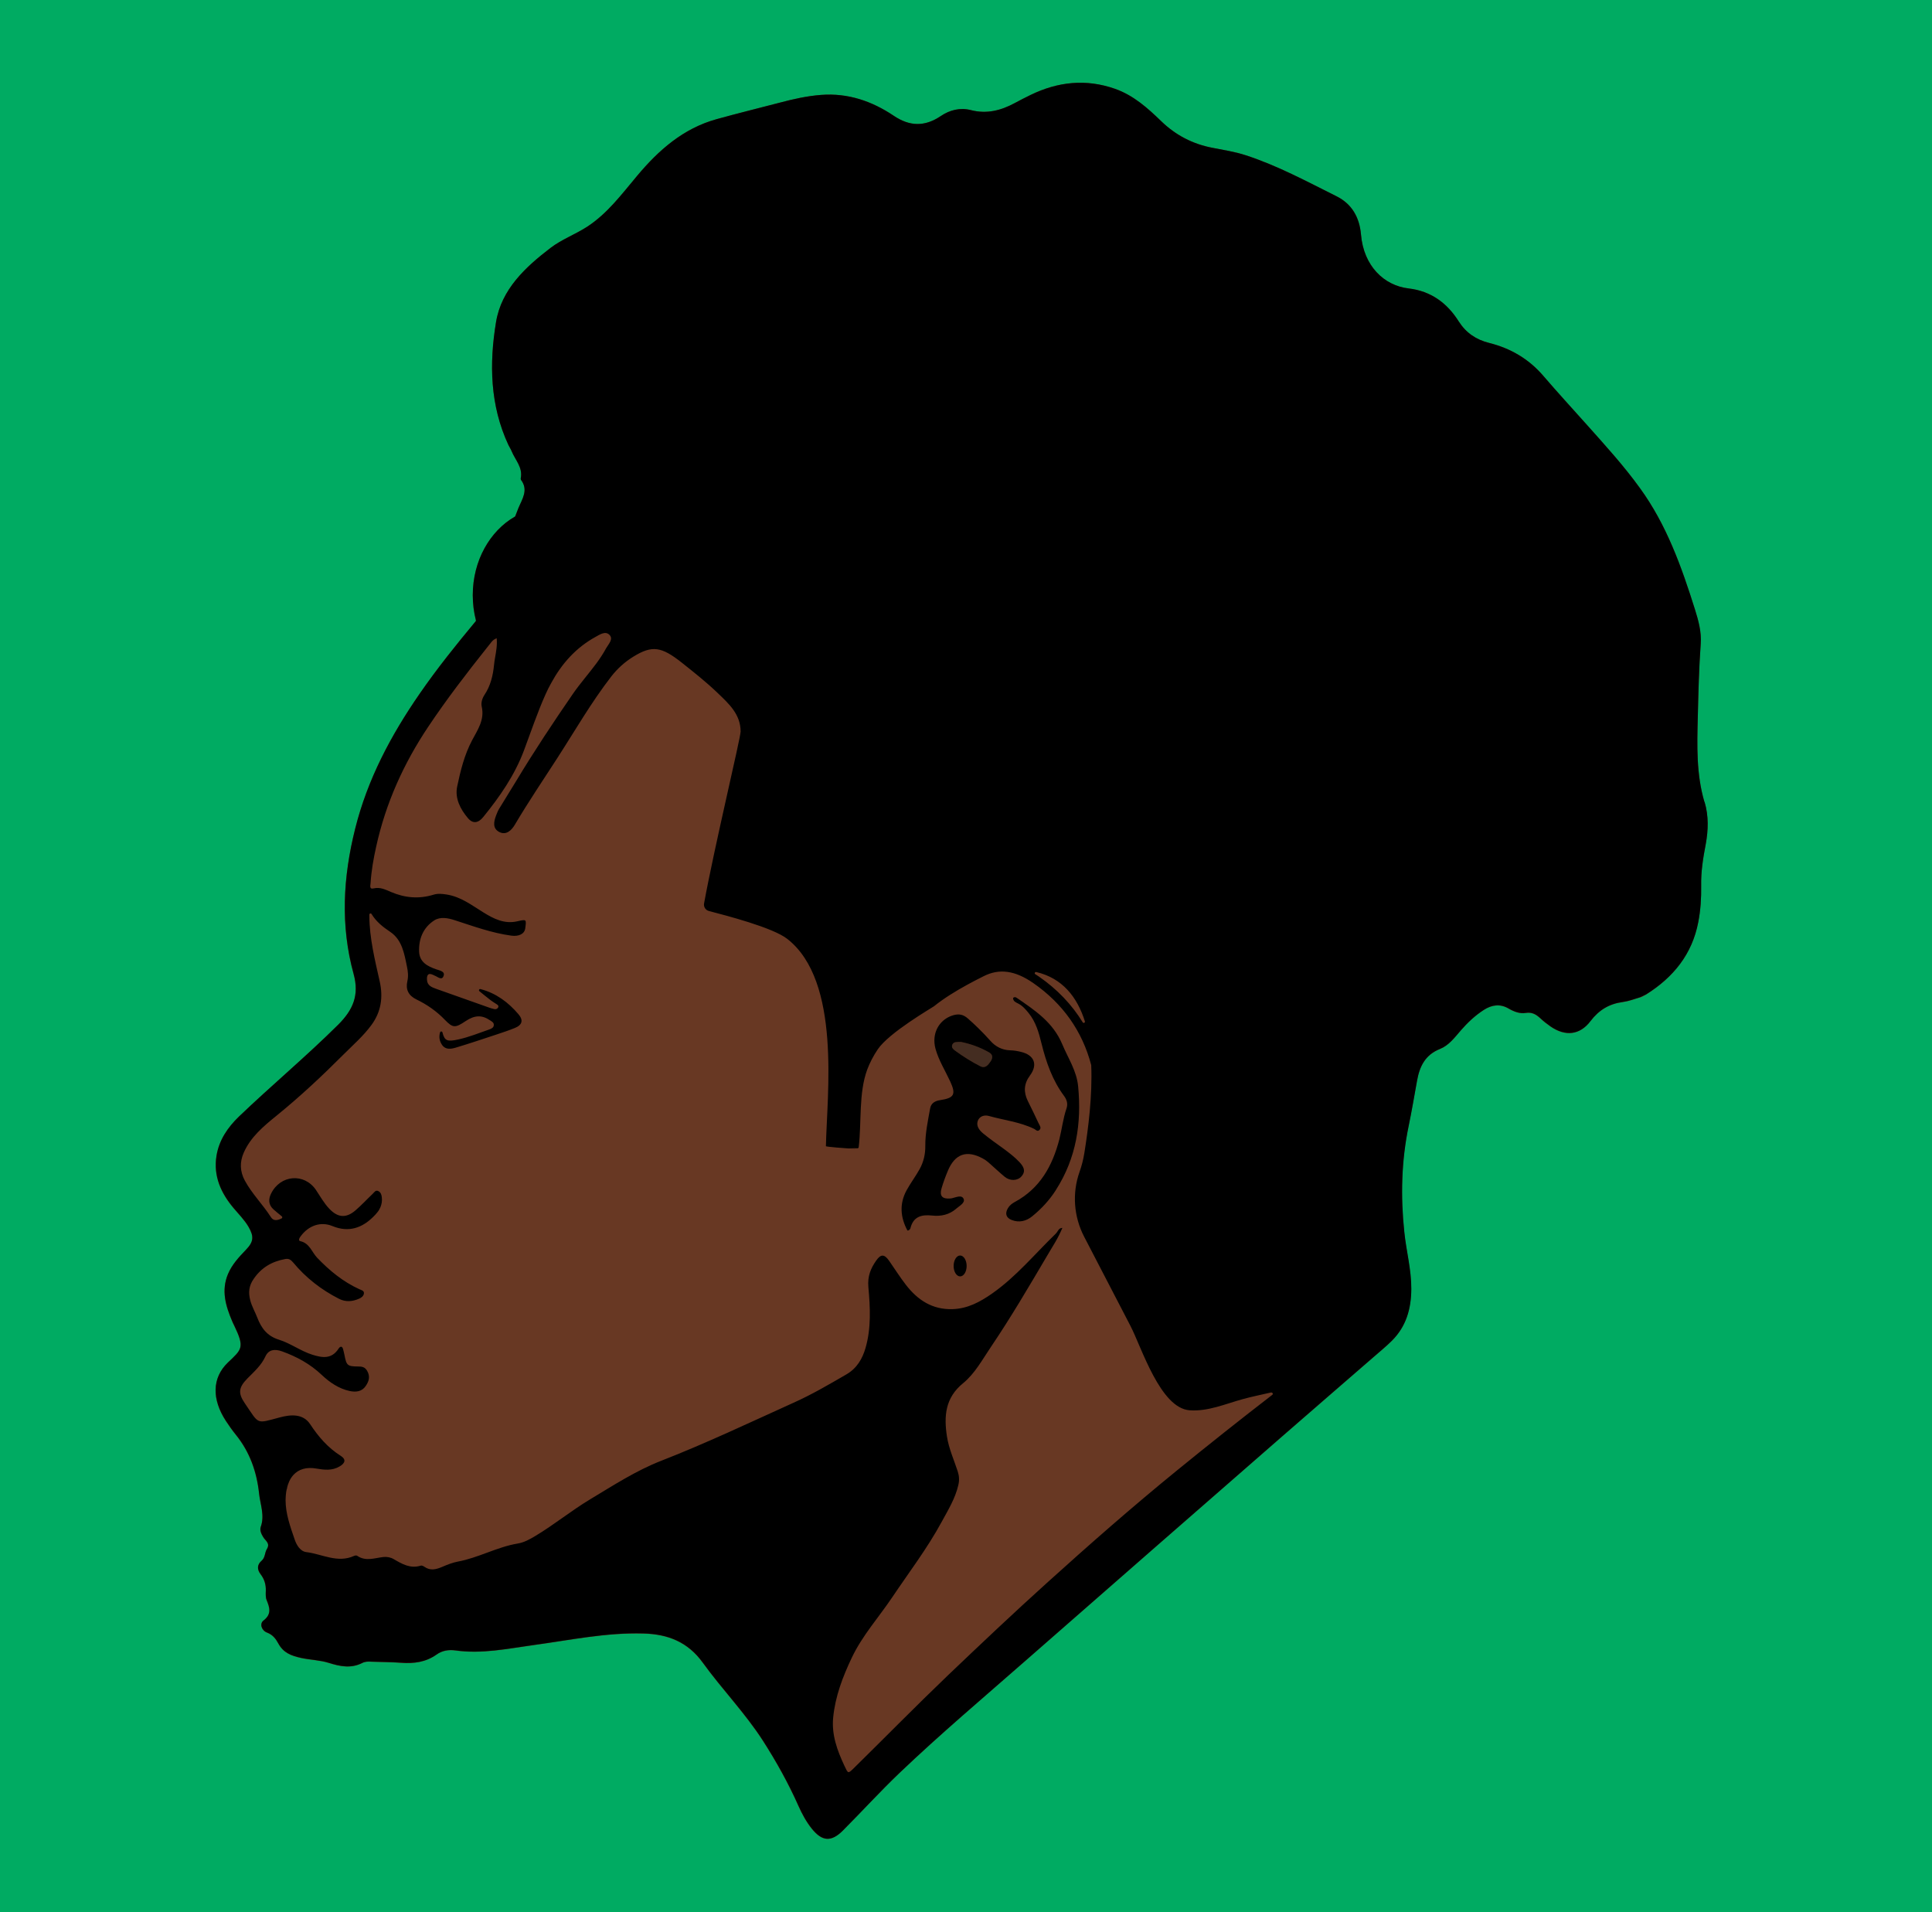 <?xml version="1.0" encoding="UTF-8"?><svg id="b" xmlns="http://www.w3.org/2000/svg" viewBox="0 0 510.38 505.07"><g id="c"><rect width="510.38" height="505.07" style="fill:#00ab62;"/></g><g id="d"><g id="e"><path d="m130.95,173.79c-.77-.85-1.46-1.77-2.08-2.75.31-.39.62-.77.92-1.16.33-.41.64-.85,1.31-1.16.1-.05.21-.08.31-.13h0c.15,1.8-.18,3.52-.46,5.19Z"/><path d="m450.26,211.84c-2.16-7.35-1.95-14.9-1.75-22.46.15-6.45.31-12.9.77-19.32.23-3.11-.59-6.11-1.52-9.07-3.55-11.28-7.5-22.38-14.54-32.06-4.26-5.91-9.17-11.28-14-16.7-3.83-4.29-7.73-8.53-11.48-12.9-3.85-4.5-8.66-7.32-14.34-8.74-3.44-.85-6.11-2.67-8.02-5.65-3.08-4.91-7.37-8.04-13.23-8.74-6.5-.75-11.92-5.91-12.62-14.29-.39-4.47-2.39-8.04-6.47-10.07-7.84-3.91-15.57-8.09-23.95-10.82-2.88-.95-5.86-1.39-8.84-1.98-5.22-1-9.69-3.34-13.49-7.01-3.6-3.49-7.32-6.83-12.2-8.56-7.68-2.7-15.11-1.9-22.35,1.62-1.41.69-2.83,1.41-4.21,2.16-3.62,1.95-7.37,2.9-11.48,1.85-2.9-.75-5.65-.05-8.04,1.57-4.21,2.83-8.17,2.75-12.38-.08-5.76-3.88-12.13-6.06-19.19-5.52-3.7.28-7.3,1.08-10.87,2.03-5.58,1.46-11.18,2.83-16.73,4.37-8.84,2.44-15.36,8.2-21.09,15.06-4.01,4.78-7.76,9.84-13.05,13.31-3.16,2.06-6.81,3.39-9.76,5.65-6.65,5.09-12.95,10.92-14.39,19.58-1.82,11-1.59,22.02,3.26,32.45.26.57.62,1.05.85,1.64.95,2.34,3.01,4.32,2.42,7.17-.03.13,0,.31.05.41,2.06,2.72.31,5.09-.69,7.53-.28.72-.57,1.44-.85,2.16-6.63,3.8-11.2,11.69-11.2,20.81,0,2.36.31,4.65.87,6.78-5.22,6.24-10.3,12.59-14.93,19.3-7.58,10.97-13.75,22.56-17.01,35.61-3.21,12.8-3.93,25.62-.41,38.41,1.52,5.55-.13,9.43-4.06,13.36-8.48,8.43-17.65,16.06-26.26,24.31-2.95,2.85-5.24,6.19-5.91,10.35-.85,5.34,1.16,9.81,4.52,13.8,1.36,1.62,2.88,3.13,3.96,4.98,1.46,2.54,1.34,3.93-.72,6.06-1.85,1.93-3.67,3.88-4.73,6.4-1.8,4.32-.62,8.35,1.08,12.36.15.39.33.75.51,1.1,2.9,6.01,2.11,6.37-1.62,9.92-4.21,4.03-4.24,9.71-.51,15.42.82,1.26,1.7,2.49,2.65,3.67,3.65,4.52,5.5,9.76,6.11,15.47.31,2.93,1.54,5.81.44,8.84-.31.87.15,1.88.67,2.72.57.95,1.9,1.59.95,3.13-.59.95-.41,2.26-1.41,3.11-1.21,1.03-1.18,2.29-.28,3.49,1.03,1.34,1.46,2.75,1.41,4.42-.03.82-.08,1.72.21,2.44.82,2.03,1.39,3.73-.85,5.45-1.03.8-.54,2.59.98,3.16,1.49.57,2.29,1.62,2.98,2.9,1.31,2.39,3.26,3.19,6.04,3.8,2.42.51,4.96.57,7.22,1.28,3.11.98,5.94,1.54,8.92.03.77-.39,1.59-.39,2.42-.33,2.59.08,5.22.1,7.81.28,3.39.26,6.55-.15,9.4-2.18,1.46-1.05,3.19-1.31,4.93-1.08,6.99,1,13.82-.46,20.68-1.41,9.63-1.31,19.19-3.34,29.01-3.06,6.5.18,11.74,2.24,15.7,7.73,5.09,7.04,11.2,13.31,15.93,20.68,3.52,5.5,6.68,11.18,9.33,17.14.95,2.13,2.06,4.19,3.52,6.01,2.72,3.39,5.14,3.57,8.2.51,5.04-5.06,9.84-10.33,15-15.26,10.84-10.33,22.25-19.96,33.5-29.83,22.53-19.76,45.12-39.46,67.7-59.17,7.94-6.94,15.96-13.82,23.92-20.76,1.64-1.44,3.37-2.83,4.91-4.37,3.78-3.75,5.11-8.43,5.14-13.67.03-5.11-1.34-10.05-1.85-15.08-1-9.4-.77-18.76,1.16-28.03.82-3.96,1.49-7.94,2.21-11.92.67-3.78,2.16-6.83,6.04-8.38,2.34-.92,3.88-3.01,5.5-4.88,1.8-2.08,3.8-3.96,6.11-5.45,2.13-1.36,4.32-1.67,6.58-.33,1.39.8,2.9,1.39,4.5,1.13,1.62-.26,2.72.39,3.83,1.41.85.8,1.77,1.52,2.72,2.18,3.85,2.65,7.71,2.31,10.53-1.41,2.24-2.95,4.93-4.57,8.53-5.06,1.75-.23,3.42-.92,5.11-1.39.36-.21.75-.41,1.1-.62,7.14-4.5,12.1-10.59,13.75-19.06.62-3.19.82-6.4.77-9.63-.08-3.73.51-7.35,1.21-11,.67-3.73.8-7.45-.31-11.2h0Z" style="fill:#683823;"/><path d="m261.68,280.42c-.64.92-1.39,1.9-2.67,1.26-2.36-1.21-4.62-2.62-6.78-4.21-.51-.39-.95-.85-.62-1.57.39-.77,1.16-.62,2.21-.67,2.39.46,5.01,1.36,7.45,2.75,1.1.62,1.05,1.52.41,2.44h0Z" style="fill:#442d21;"/><path d="m274.47,296.94c-.95-2.06-1.95-4.09-2.95-6.11-1.16-2.36-1.05-4.55.57-6.73,2.13-2.88,1.16-5.4-2.39-6.24-.92-.23-1.88-.39-2.83-.41-2.13-.05-3.91-1-5.22-2.49-1.05-1.18-2.13-2.31-3.24-3.39h0c-.87-.87-1.8-1.7-2.72-2.52-1.18-1.05-2.31-1.28-3.75-.9-2.88.8-4.75,3.11-5.06,5.91-.1.95-.03,1.98.26,3.01.85,3.06,2.57,5.76,3.88,8.61,1.57,3.39,1.08,4.37-2.65,4.93-1.39.21-2.39.8-2.65,2.16-.59,3.29-1.31,6.58-1.28,9.94.03,2.16-.46,4.24-1.49,6.11-1.05,1.9-2.39,3.67-3.44,5.58-1.95,3.57-1.67,7.14.21,10.66.26-.05.33-.03.39-.08.13-.15.33-.31.39-.49.75-3.13,2.93-3.7,5.76-3.39,2.31.26,4.55-.23,6.35-1.82.82-.72,2.42-1.54,1.95-2.59-.51-1.16-2.03-.39-3.13-.15-.13.03-.28.03-.41.05-2.11.18-2.88-.69-2.29-2.67.46-1.57,1.03-3.13,1.67-4.65,1.88-4.47,4.96-5.55,9.2-3.26.54.28,1.05.64,1.52,1.05,1.44,1.26,2.83,2.59,4.29,3.8,1.41,1.16,3.42,1.1,4.47-.15,1.21-1.41.49-2.59-.59-3.75-1.28-1.36-2.75-2.47-4.24-3.57-1.77-1.28-3.57-2.54-5.27-3.93-1-.82-1.95-1.95-1.49-3.34.44-1.23,1.7-1.67,2.9-1.34,4.01,1.13,8.2,1.57,12,3.42.46.23.85.85,1.41.28.54-.51.1-1.08-.1-1.52h0Zm-12.8-16.52c-.64.92-1.39,1.9-2.67,1.26-2.36-1.21-4.62-2.62-6.78-4.21-.51-.39-.95-.85-.62-1.57.39-.77,1.16-.62,2.21-.67,2.39.46,5.01,1.36,7.45,2.75,1.1.62,1.05,1.52.41,2.44h0Z"/><path d="m278.94,314.36c-1.72,2.7-3.85,4.98-6.29,6.96-1.57,1.26-3.42,1.72-5.4.95-1.49-.59-1.82-1.72-.98-3.13.44-.75,1.1-1.23,1.8-1.62,6.65-3.57,9.94-9.51,11.77-16.52.69-2.72.98-5.52,1.9-8.2.41-1.18.1-2.29-.64-3.29-3.08-4.14-4.73-8.89-5.96-13.85-.69-2.83-1.49-5.7-3.42-8.07-.8-.98-1.57-1.88-2.7-2.47-.62-.33-1.41-.59-1.39-1.52.36-.31.69-.21.98,0,4.78,3.29,9.56,6.42,12,12.23,1.54,3.7,3.83,7.04,4.21,11.2.92,9.71-.49,18.91-5.88,27.31h0Z"/><path d="m255.36,334.42c0,1.52-.77,2.75-1.72,2.75s-1.72-1.23-1.72-2.75.77-2.77,1.72-2.77,1.72,1.26,1.72,2.77Z"/><path d="m450.26,211.84c-2.16-7.35-1.95-14.9-1.75-22.46.15-6.45.31-12.9.77-19.32.23-3.11-.59-6.11-1.52-9.07-3.55-11.28-7.5-22.38-14.54-32.06-4.26-5.91-9.17-11.28-14-16.7-3.83-4.29-7.73-8.53-11.48-12.9-3.85-4.5-8.66-7.32-14.34-8.74-3.44-.85-6.11-2.67-8.02-5.65-3.08-4.91-7.37-8.04-13.23-8.74-6.5-.75-11.92-5.91-12.62-14.29-.39-4.47-2.39-8.04-6.47-10.07-7.84-3.91-15.57-8.09-23.95-10.82-2.88-.95-5.86-1.39-8.84-1.98-5.22-1-9.69-3.34-13.49-7.01-3.6-3.49-7.32-6.83-12.2-8.56-7.68-2.7-15.11-1.9-22.35,1.62-1.41.69-2.83,1.41-4.21,2.16-3.62,1.95-7.37,2.9-11.48,1.85-2.9-.75-5.65-.05-8.04,1.57-4.21,2.83-8.17,2.75-12.38-.08-5.76-3.88-12.13-6.06-19.19-5.52-3.7.28-7.3,1.08-10.87,2.03-5.58,1.46-11.18,2.83-16.73,4.37-8.84,2.44-15.36,8.2-21.09,15.06-4.01,4.78-7.76,9.84-13.05,13.31-3.16,2.06-6.81,3.39-9.76,5.65-6.65,5.09-12.95,10.92-14.39,19.58-1.82,11-1.59,22.02,3.26,32.45.26.57.62,1.05.85,1.64.95,2.34,3.01,4.32,2.42,7.17-.03.13,0,.31.05.41,2.06,2.72.31,5.09-.69,7.53-.28.69-.54,1.36-.8,2.06-.03.08-.08.13-.13.15-6.6,3.78-11.1,11.64-11.1,20.71,0,2.31.28,4.52.82,6.63.03.1,0,.21-.05.28-5.16,6.22-10.23,12.51-14.82,19.17-7.58,10.97-13.75,22.56-17.01,35.61-3.21,12.8-3.93,25.62-.41,38.41,1.52,5.55-.13,9.43-4.06,13.36-8.48,8.43-17.65,16.06-26.26,24.31-2.95,2.85-5.24,6.19-5.91,10.35-.85,5.34,1.16,9.81,4.52,13.8,1.36,1.62,2.88,3.13,3.96,4.98,1.46,2.54,1.34,3.93-.72,6.06-1.85,1.93-3.67,3.88-4.73,6.4-1.8,4.32-.62,8.35,1.08,12.36.15.39.33.75.51,1.1,2.9,6.01,2.11,6.37-1.62,9.92-4.21,4.03-4.24,9.71-.51,15.42.82,1.26,1.7,2.49,2.65,3.67,3.65,4.52,5.5,9.76,6.11,15.47.31,2.93,1.54,5.81.44,8.84-.31.87.15,1.88.67,2.72.57.95,1.9,1.59.95,3.13-.59.95-.41,2.26-1.41,3.11-1.21,1.03-1.18,2.29-.28,3.49,1.03,1.34,1.46,2.75,1.41,4.42-.03.82-.08,1.72.21,2.44.82,2.03,1.39,3.73-.85,5.45-1.03.8-.54,2.59.98,3.16,1.49.57,2.29,1.62,2.98,2.9,1.31,2.39,3.26,3.19,6.04,3.8,2.42.51,4.96.57,7.22,1.28,3.11.98,5.94,1.54,8.92.03.77-.39,1.59-.39,2.42-.33,2.59.08,5.22.1,7.81.28,3.39.26,6.55-.15,9.4-2.18,1.46-1.05,3.19-1.31,4.93-1.08,6.99,1,13.82-.46,20.68-1.41,9.63-1.31,19.19-3.34,29.01-3.06,6.5.18,11.74,2.24,15.7,7.73,5.09,7.04,11.2,13.31,15.93,20.68,3.52,5.5,6.68,11.18,9.33,17.14.95,2.13,2.06,4.19,3.52,6.01,2.72,3.39,5.14,3.57,8.2.51,5.04-5.06,9.84-10.33,15-15.26,10.84-10.33,22.25-19.96,33.5-29.83,22.53-19.76,45.12-39.46,67.7-59.17,7.94-6.94,15.96-13.82,23.92-20.76,1.64-1.44,3.37-2.83,4.91-4.37,3.78-3.75,5.11-8.43,5.14-13.67.03-5.11-1.34-10.05-1.85-15.08-1-9.4-.77-18.76,1.16-28.03.82-3.96,1.49-7.94,2.21-11.92.67-3.78,2.16-6.83,6.04-8.38,2.34-.92,3.88-3.01,5.5-4.88,1.8-2.08,3.8-3.96,6.11-5.45,2.13-1.36,4.32-1.67,6.58-.33,1.39.8,2.9,1.39,4.5,1.13,1.62-.26,2.72.39,3.83,1.41.85.8,1.77,1.52,2.72,2.18,3.85,2.65,7.71,2.31,10.53-1.41,2.24-2.95,4.93-4.57,8.53-5.06,1.54-.21,3.03-.77,4.55-1.23.44-.21,1.16-.54,1.59-.75,7.19-4.5,12.18-10.59,13.8-19.09.62-3.19.82-6.4.77-9.63-.08-3.73.51-7.35,1.21-11,.67-3.67.8-7.4-.31-11.15h0Zm-163.66,57.96c.1.36-.39.57-.57.26-2.88-4.68-6.73-8.74-11.59-12.1-.31-.21-.64-.44-.95-.62s-.1-.64.26-.57c6.91,1.62,10.82,6.6,12.85,13.03h0Zm49.54,98.63c-8.5,6.55-16.91,13.23-25.23,20.01-11.74,9.56-23.1,19.53-34.33,29.68-8.86,7.99-17.52,16.19-26.16,24.43-8.38,8.02-16.49,16.29-24.77,24.43-1.67,1.64-1.57,1.59-2.62-.62-1.88-4.03-3.37-8.12-2.93-12.64.54-5.6,2.52-10.77,4.91-15.8,2.77-5.86,7.14-10.69,10.71-16.01,4.42-6.58,9.25-12.9,13.05-19.91,1.7-3.13,3.57-6.14,4.39-9.69.31-1.28.23-2.42-.15-3.62-1-3.06-2.36-6.04-2.85-9.22-.82-5.32-.51-10.2,4.26-14.08,3.11-2.54,5.09-6.24,7.35-9.58,5.24-7.76,9.99-15.85,14.75-23.92.36-.62.72-1.23,1.1-1.85.75-1.23,1.49-2.44,2.13-3.73.33-.64.62-1.28.9-1.95-.1,0-.18.03-.26.03-.15.03-.31.1-.44.18-.05.05-.13.1-.18.15-.03.03-.05.05-.08.1-.28.33-.49.8-.8,1.08-5.52,5.34-10.43,11.33-16.78,15.78-3.16,2.21-6.47,4.03-10.53,4.14-5.32.15-9.15-2.42-12.23-6.37-1.59-2.06-2.98-4.26-4.47-6.4-1.23-1.77-2.18-1.85-3.42-.05-1.46,2.08-2.31,4.14-2.06,7.01.49,5.37.77,10.87-.77,16.14-.82,2.77-2.24,5.29-5.04,6.91-4.57,2.65-9.12,5.32-13.95,7.48-11.59,5.24-23.1,10.71-34.97,15.34-6.65,2.59-12.64,6.5-18.76,10.17-5.01,3.01-9.51,6.71-14.49,9.69-1.46.87-2.95,1.72-4.68,2-5.47.92-10.38,3.78-15.85,4.78-1.39.26-2.75.82-4.09,1.39-1.59.67-3.11,1.08-4.68-.03-.26-.18-.69-.39-.95-.31-2.75.87-4.93-.41-7.14-1.7-.87-.51-1.82-.67-2.77-.57-2.31.26-4.65,1.23-6.91-.33-.18-.13-.57-.08-.8.03-4.39,2-8.45-.49-12.64-1-1.62-.21-2.59-1.9-3.08-3.37-1.16-3.39-2.39-6.76-2.39-10.38,0-.23,0-.46.03-.69.03-.46.05-.92.13-1.41.03-.23.08-.46.13-.72,0-.03,0-.05.03-.05,0-.03,0-.05.03-.05.03-.1.03-.18.05-.28.03-.08.05-.18.05-.26.05-.21.1-.41.18-.62.1-.31.21-.59.33-.85.08-.18.18-.36.26-.51l.15-.26c.1-.15.21-.31.31-.46.1-.15.23-.28.36-.44,1.39-1.54,3.47-2.18,6.06-1.72,2.11.36,4.21.62,6.19-.57,1.52-.9,1.72-1.88.26-2.8-3.37-2.13-5.86-5.01-8.04-8.32-1.9-2.88-5.16-2.59-8.04-1.82-6.4,1.7-5.34,1.95-9.25-3.75-1.85-2.7-1.59-4.19.69-6.53,1.77-1.8,3.67-3.44,4.78-5.86.82-1.77,2.42-2,4.37-1.31,3.91,1.41,7.45,3.34,10.51,6.24,2.06,1.95,4.5,3.62,7.37,4.24,1.59.33,3.21.21,4.24-1.34.85-1.26,1.23-2.49.36-4.01-.62-1.05-1.41-1.13-2.42-1.13-2.8-.03-3.03-.26-3.57-3.08-.08-.46-.23-.92-.33-1.39-.23-1.03-.8-.9-1.23-.23-1.82,2.8-4.27,2.42-6.91,1.59-3.11-.98-5.76-3.01-8.81-3.96-3.16-.98-4.68-3.06-5.76-5.88-.59-1.52-1.44-2.95-1.85-4.57-.51-2-.39-3.75.9-5.6,2.08-3.06,4.86-4.62,8.35-5.27.95-.18,1.49.21,2.08.9,3.37,4.06,7.43,7.22,12.13,9.61,1.8.92,3.6.72,5.34-.05.54-.23,1.13-.67,1.23-1.31.13-.8-.69-.95-1.21-1.18-4.32-1.98-7.89-4.91-11.15-8.32-1.41-1.49-1.98-3.83-4.44-4.37-.64-.13-.21-.92.15-1.36,2.06-2.75,5.22-3.91,8.35-2.62,4.37,1.8,7.91.39,10.74-2.42.08-.08.15-.15.23-.23.15-.15.28-.31.44-.46.13-.15.28-.31.41-.49.21-.23.39-.49.54-.77.03-.08.08-.13.1-.21.08-.13.13-.28.21-.41.33-.82.49-1.7.36-2.65-.08-.67-.26-1.23-.85-1.57-.77-.44-1.13.28-1.54.67-1.54,1.46-2.98,3.03-4.6,4.42-2.44,2.08-4.62,1.9-6.83-.41-1.44-1.49-2.42-3.31-3.57-5.01-3.08-4.55-9.43-4.03-11.87.98-.72,1.44-.69,2.95.64,4.14.67.59,1.36,1.16,2.21,1.85.18.15.15.44-.05.54-1.26.62-2.18.67-2.83-.33-2.13-3.34-5.01-6.17-6.91-9.69-1.28-2.39-1.36-4.86-.28-7.32,1.82-4.16,5.22-6.99,8.63-9.76,6.24-5.06,12.08-10.53,17.75-16.21,2.52-2.52,5.22-4.86,7.35-7.76,2.57-3.49,3.13-7.32,2.21-11.48-1.28-5.73-2.72-11.46-2.75-17.39v-.31c0-.31.41-.44.59-.15,1.21,2,2.95,3.39,4.91,4.7,3.16,2.11,3.73,5.76,4.44,9.2.26,1.26.41,2.49.1,3.85-.49,2.16.26,3.78,2.44,4.83,2.77,1.34,5.32,3.11,7.48,5.37,2.11,2.18,2.72,2.18,5.47.33,2.39-1.59,4.29-1.67,6.45-.21.46.31,1.03.59,1,1.21,0,.72-.62,1-1.21,1.21-2.72.95-5.37,2.03-8.22,2.65-2.8.59-3.57.44-4.14-1.88-.08-.31-.51-.33-.62-.03-.36,1.23-.18,2.34.54,3.37.92,1.31,2.36,1.05,3.6.69,3.62-1.08,7.17-2.29,10.77-3.47,1.62-.54,3.26-1.08,4.83-1.72,1.98-.8,2.31-2.06.95-3.65-2.7-3.16-5.91-5.55-10.02-6.63-.33-.08-.54.33-.28.57.98.8,1.95,1.59,2.95,2.36.49.39,1.03.69,1.54,1.03.28.18.64.39.49.8-.15.44-.59.62-1,.54-.54-.1-1.05-.28-1.57-.46-4.6-1.62-9.2-3.24-13.77-4.88-1.16-.41-2.42-.87-2.49-2.39-.08-1.13.21-2,1.64-1.31.13.05.23.13.36.18.77.26,1.82,1.31,2.31.26.67-1.39-.98-1.59-1.82-1.9-2.34-.8-4.44-1.9-4.57-4.65-.15-3.39,1.08-6.42,4.01-8.3,1.57-1,3.57-.64,5.37-.05,4.93,1.59,9.81,3.39,15,4.09,1.98.26,3.44-.46,3.65-1.9.33-2.49.36-2.44-2.16-1.88-3.34.75-6.17-.67-8.89-2.36-3.08-1.9-5.96-4.14-9.71-4.73-1.18-.18-2.34-.31-3.47.05-3.85,1.18-7.55.85-11.23-.72-1.41-.59-2.85-1.36-4.55-.95-1.26.31-.87-.8-.85-1.34.21-3.29.77-6.5,1.49-9.71,2.52-11.46,7.25-21.94,13.77-31.68,4.83-7.22,10.12-14.11,15.52-20.89.31-.39.62-.77.92-1.16.33-.41.64-.85,1.31-1.16.1-.05.21-.08.31-.13h0c.18,1.8-.15,3.52-.44,5.19h0c-.1.62-.21,1.23-.26,1.85-.28,2.83-.92,5.5-2.52,7.91-.59.9-.98,2.06-.72,3.16.77,3.44-1.1,6.09-2.54,8.81-2.06,3.88-3.08,8.07-3.96,12.26-.64,3.08.82,5.94,2.83,8.32,1.31,1.57,2.75,1.34,4.06-.28,4.39-5.4,8.32-11.07,10.77-17.63,1.85-4.93,3.52-9.94,5.68-14.77.46-1.05.98-2.06,1.52-3.03,2.75-5.04,6.47-9.28,11.69-12.15,1.16-.64,2.65-1.67,3.73-.49,1.03,1.1-.33,2.42-.92,3.47-.75,1.39-1.62,2.7-2.54,3.96-2.03,2.75-4.32,5.32-6.27,8.14-5.16,7.5-10.2,15.08-14.9,22.89-1.52,2.52-3.11,5.01-4.62,7.53-.31.51-.51,1.1-.75,1.67-.62,1.64-.98,3.42.85,4.37,1.85.95,3.26-.51,4.09-1.9,3.52-5.96,7.4-11.69,11.15-17.5,4.7-7.27,9.02-14.82,14.36-21.71,1.62-2.08,3.6-3.85,5.78-5.19,4.98-3.08,7.43-2.7,12.8,1.54,3.26,2.59,6.55,5.19,9.56,8.09,2.88,2.77,5.99,5.55,6.01,10.1,0,1.72-6.89,30.29-9.66,45.45-.15.9.39,1.75,1.26,1.98,4.39,1.16,16.88,4.34,20.76,7.4,14.23,11.18,10.46,40.9,10.17,54.73,0,.18,5.68.59,5.86.59,5.78.15-3.37-.18,2.47-.03.15,0,.31-.1.33-.28.8-6.63-.05-14.29,2.26-20.53.67-1.77,1.59-3.57,2.77-5.32,2.98-4.44,14.36-11,14.85-11.38,2.72-2.18,5.81-4.06,8.92-5.76,1.41-.77,2.8-1.49,4.19-2.18,4.14-2.11,8.32-1.54,13.13,1.8,7.81,5.42,12.95,12.69,15.31,21.68h0c.33,8.04-.75,16.57-1.82,23.25-.28,1.7-.69,3.34-1.26,4.93-2,5.63-1.54,11.84,1.21,17.14,4.09,7.86,8.14,15.72,12.23,23.56,2.95,5.68,7.89,21.79,15.67,22.3,4.86.33,9.35-1.67,13.93-2.93,2.47-.69,5.01-1.18,7.5-1.77.46-.05.67.39.39.59h0Z"/></g></g></svg>